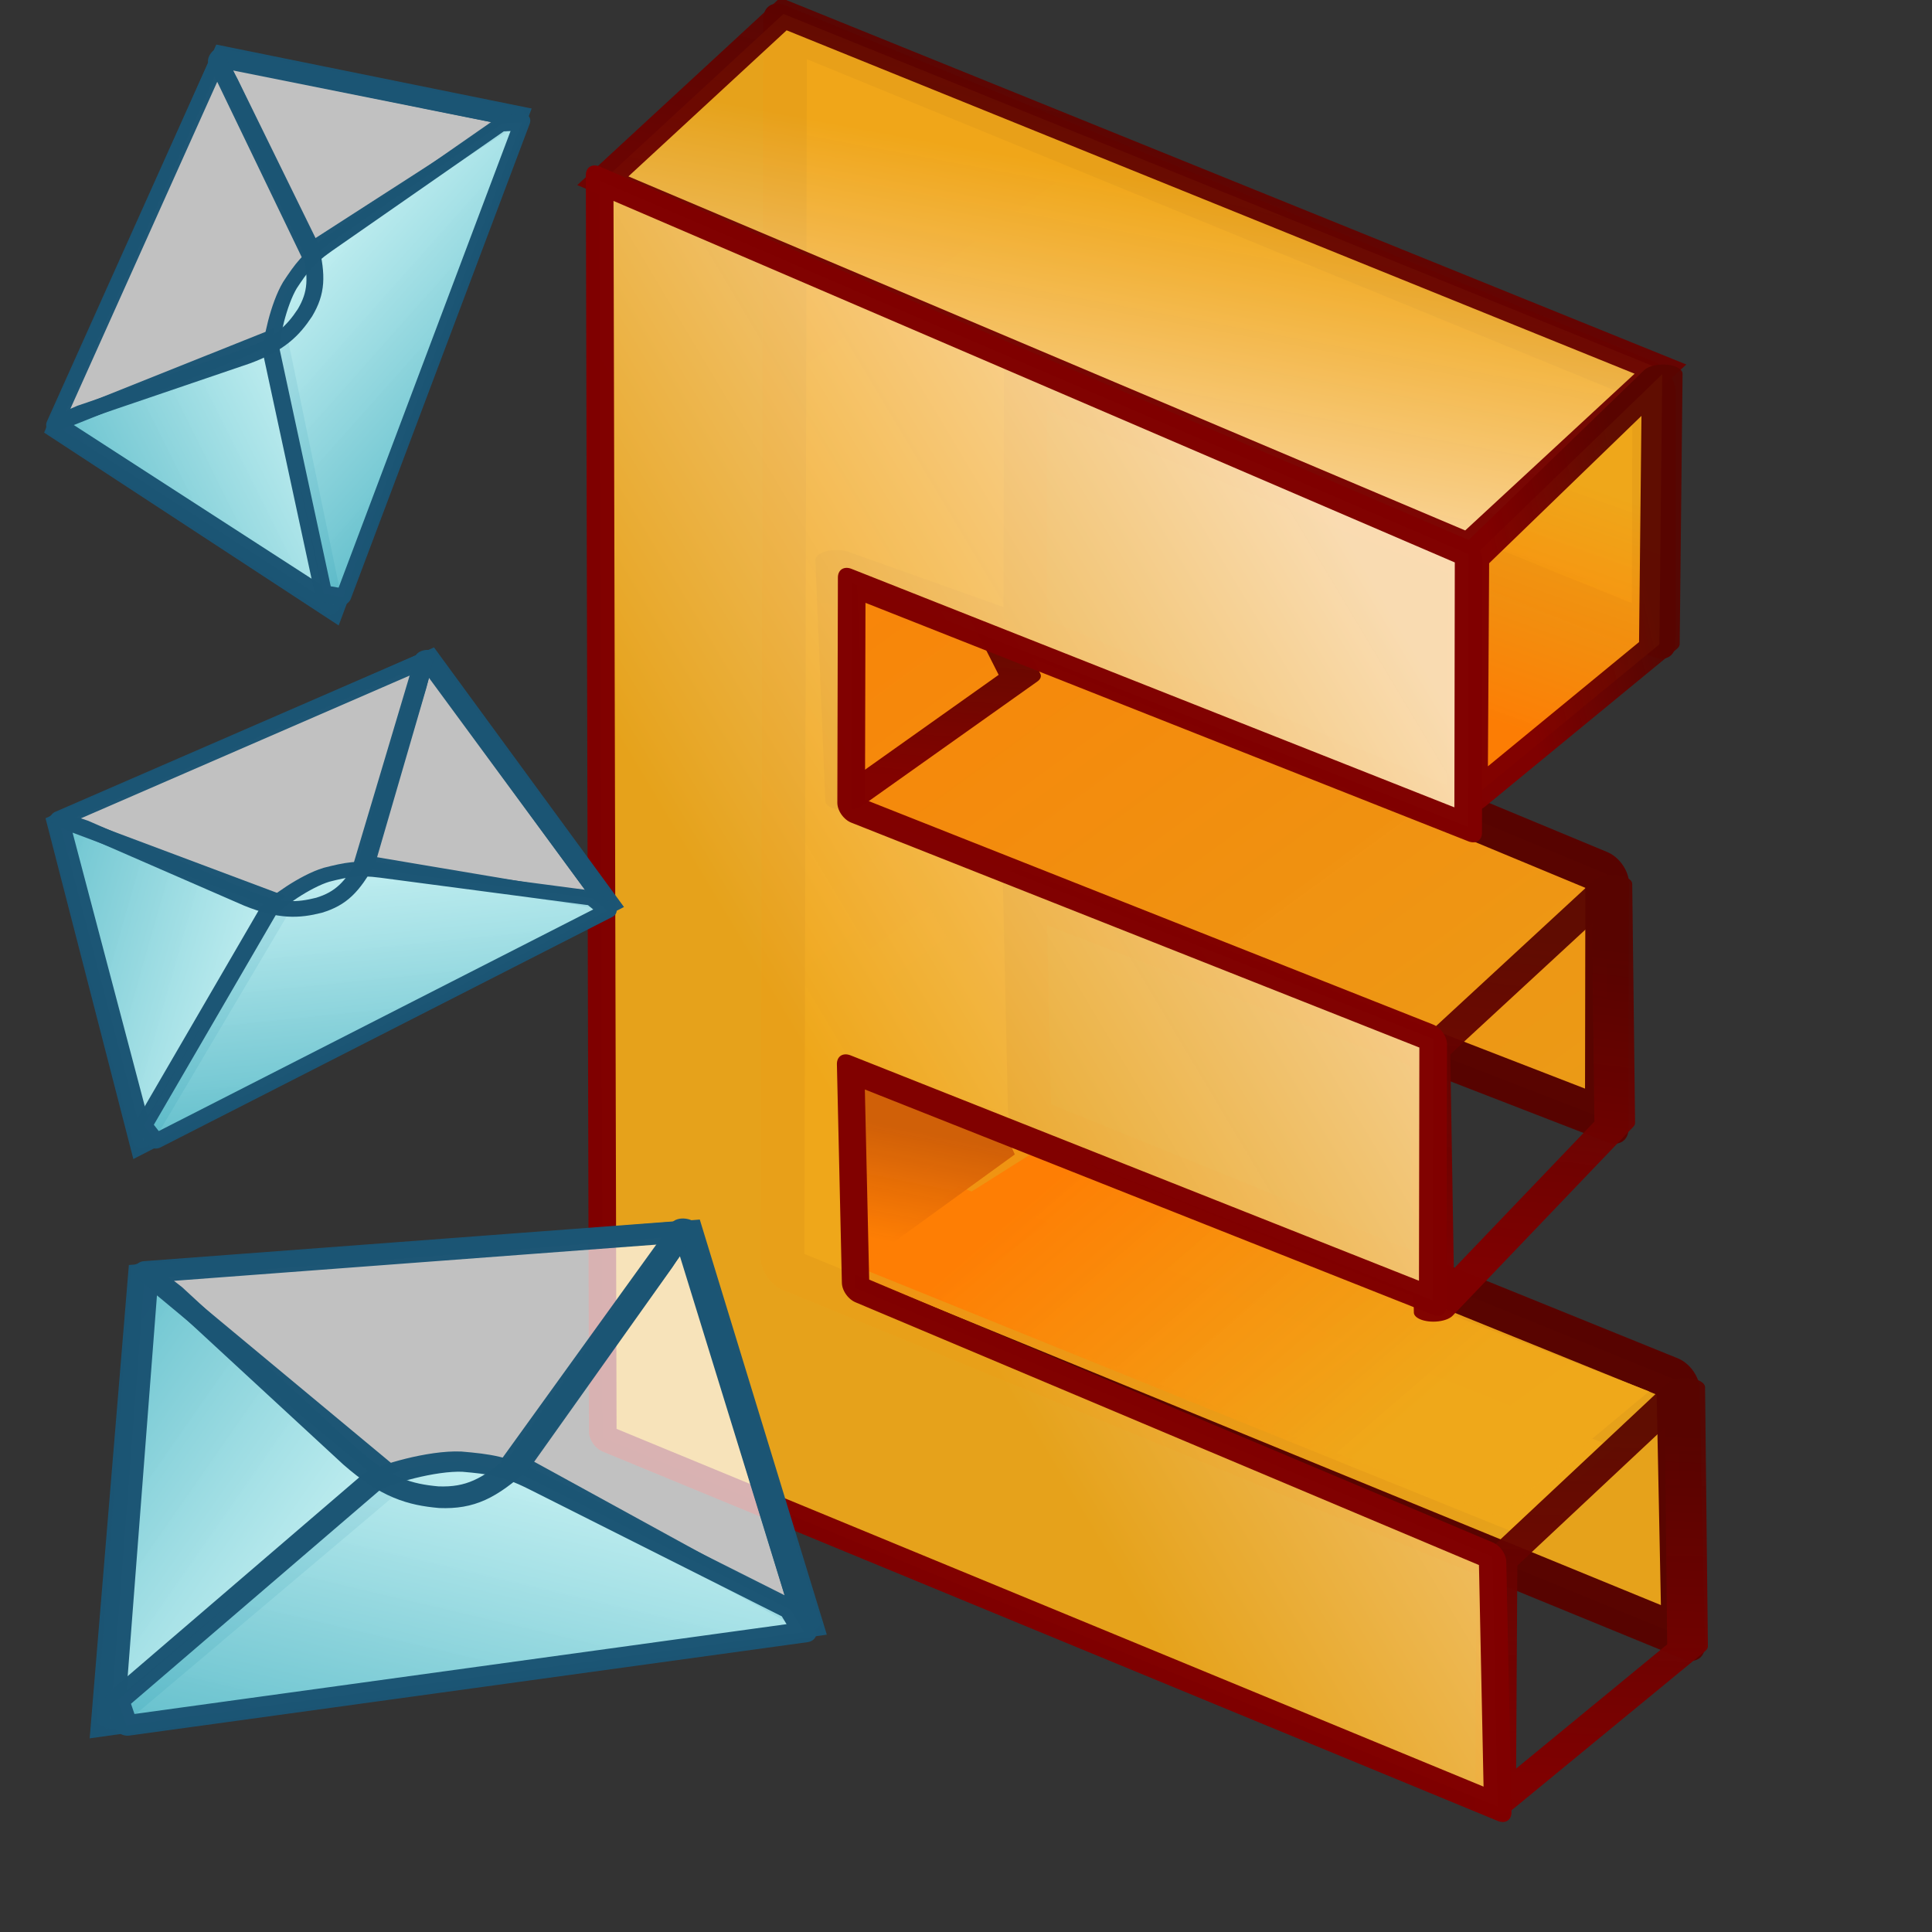 <?xml version="1.0" standalone="no"?>
<!DOCTYPE svg PUBLIC "-//W3C//DTD SVG 20010904//EN"
"http://www.w3.org/TR/2001/REC-SVG-20010904/DTD/svg10.dtd">
<!-- Created with Sodipodi ("http://www.sodipodi.com/") -->
<svg
   width="128pt"
   height="128pt"
   id="svg1"
   sodipodi:version="0.27"
   sodipodi:docname="/mnt/windows/Themes/Work/Blue-Sphere/kmail-b-2.0.svg"
   sodipodi:docbase="/mnt/windows/Themes/Work/Blue-Sphere/"
   xmlns="http://www.w3.org/2000/svg"
   xmlns:sodipodi="http://sodipodi.sourceforge.net/DTD/sodipodi-0.dtd"
   xmlns:xlink="http://www.w3.org/1999/xlink">
  <rect width="100%" height="100%" fill="#333333" stroke="none"/>
  <defs
     id="defs22">
    <linearGradient
       id="linearGradient180">
      <stop
         offset="0"
         style="stop-color:#fe7e04;stop-opacity:0.992;"
         id="stop181" />
      <stop
         offset="1"
         style="stop-color:#cf5d07;stop-opacity:0.953;"
         id="stop182" />
    </linearGradient>
    <linearGradient
       id="linearGradient174">
      <stop
         offset="0"
         style="stop-color:#800000;stop-opacity:0.992;"
         id="stop175" />
      <stop
         offset="1"
         style="stop-color:#580400;stop-opacity:0.953;"
         id="stop176" />
    </linearGradient>
    <linearGradient
       id="linearGradient166">
      <stop
         offset="0"
         style="stop-color:#fe7e04;stop-opacity:0.992;"
         id="stop167" />
      <stop
         offset="1"
         style="stop-color:#efa81a;stop-opacity:0.953;"
         id="stop168" />
    </linearGradient>
    <linearGradient
       id="linearGradient161">
      <stop
         offset="0"
         style="stop-color:#fbddb2;stop-opacity:0.992;"
         id="stop162" />
      <stop
         offset="1"
         style="stop-color:#efa81a;stop-opacity:0.953;"
         id="stop163" />
    </linearGradient>
    <linearGradient
       id="linearGradient124">
      <stop
         offset="0"
         style="stop-color:#6ace34;stop-opacity:0.992;"
         id="stop125" />
      <stop
         offset="1"
         style="stop-color:#3d7a35;stop-opacity:0.953;"
         id="stop126" />
    </linearGradient>
    <linearGradient
       id="linearGradient120">
      <stop
         offset="0"
         style="stop-color:#f52755;stop-opacity:0.992;"
         id="stop121" />
      <stop
         offset="1"
         style="stop-color:#a81837;stop-opacity:0.953;"
         id="stop122" />
    </linearGradient>
    <linearGradient
       id="linearGradient96">
      <stop
         offset="0"
         style="stop-color:#fbddb2;stop-opacity:0.992;"
         id="stop97" />
      <stop
         offset="1"
         style="stop-color:#efa81a;stop-opacity:0.953;"
         id="stop98" />
    </linearGradient>
    <linearGradient
       id="linearGradient1857">
      <stop
         offset="0"
         style="stop-color:#fbddc7;stop-opacity:0.992;"
         id="stop1858" />
      <stop
         offset="1"
         style="stop-color:#efa81a;stop-opacity:0.953;"
         id="stop1859" />
    </linearGradient>
    <linearGradient
       id="linearGradient168">
      <stop
         offset="0"
         style="stop-color:#cdffff;stop-opacity:1;"
         id="stop169" />
      <stop
         offset="1"
         style="stop-color:#0c5d7d;stop-opacity:0.906;"
         id="stop170" />
    </linearGradient>
    <linearGradient
       id="linearGradient90">
      <stop
         offset="0"
         style="stop-color:#cdffff;stop-opacity:1;"
         id="stop91" />
      <stop
         offset="1"
         style="stop-color:#006b97;stop-opacity:0.906;"
         id="stop92" />
    </linearGradient>
    <linearGradient
       id="linearGradient67">
      <stop
         offset="0"
         style="stop-color:#d7ffff;stop-opacity:0.898;"
         id="stop70" />
      <stop
         offset="1"
         style="stop-color:#2ea6b9;stop-opacity:0.953;"
         id="stop69" />
    </linearGradient>
    <linearGradient
       id="linearGradient57">
      <stop
         offset="0"
         style="stop-color:#ffffff;stop-opacity:1;"
         id="stop59" />
      <stop
         offset="1"
         style="stop-color:#797979;stop-opacity:1;"
         id="stop58" />
    </linearGradient>
    <defs
       id="defs4">
      <radialGradient
         id="1"
         cx="869.603"
         cy="1973.58"
         r="2106.65"
         fx="869.603"
         fy="1973.58"
         gradientUnits="userSpaceOnUse"
         xlink:href="#linearGradient67" />
    </defs>
    <defs
       id="defs11">
      <linearGradient
         id="2"
         x1="255.848"
         y1="119.147"
         x2="375.686"
         y2="34.101"
         gradientUnits="userSpaceOnUse">
        <stop
           offset="0"
           style="stop-color:#ffffff"
           id="stop13" />
        <stop
           offset="1"
           style="stop-color:#000000"
           id="stop14" />
      </linearGradient>
    </defs>
    <defs
       id="defs16">
      <linearGradient
         id="3"
         x1="275.053"
         y1="109.384"
         x2="356.481"
         y2="30.864"
         gradientUnits="userSpaceOnUse"
         xlink:href="#linearGradient57" />
    </defs>
    <radialGradient
       cx="3.03981e-14"
       cy="1.05578e-10"
       r="0.773"
       fx="3.03981e-14"
       fy="1.05578e-10"
       xlink:href="#linearGradient168"
       id="radialGradient88"
       gradientUnits="objectBoundingBox"
       gradientTransform="matrix(0.946,0,0,1.057,0.264,0.25)"
       spreadMethod="pad" />
    <linearGradient
       x1="2.696"
       y1="1.147"
       x2="3.851"
       y2="0.623"
       xlink:href="#linearGradient67"
       id="linearGradient89"
       gradientUnits="objectBoundingBox"
       gradientTransform="translate(-2.658,-0.201)"
       spreadMethod="pad" />
    <linearGradient
       xlink:href="#linearGradient96"
       id="linearGradient1856"
       x1="-0.003"
       y1="1.311"
       x2="0.053"
       y2="-0.247"
       gradientUnits="objectBoundingBox"
       gradientTransform="matrix(1.28,-1.281,0.38,0.401,0.419,0.456)"
       spreadMethod="pad" />
    <radialGradient
       xlink:href="#linearGradient1857"
       id="radialGradient1860"
       cx="-5.51513e-06"
       cy="-1.48419e-06"
       fx="-5.51513e-06"
       fy="-1.48419e-06"
       r="0.694"
       gradientUnits="objectBoundingBox"
       gradientTransform="matrix(1.648,-1.649,0.295,0.311,0.003,0.809)"
       spreadMethod="pad" />
    <radialGradient
       xlink:href="#linearGradient96"
       id="radialGradient95"
       cx="6.46047e-09"
       cy="5.68149e-08"
       fx="6.46047e-09"
       fy="5.68149e-08"
       r="0.242"
       gradientUnits="objectBoundingBox"
       gradientTransform="matrix(0.819,0,0,1.221,0.418,0.463)"
       spreadMethod="pad" />
    <linearGradient
       xlink:href="#linearGradient174"
       id="linearGradient123"
       x1="-0.322"
       y1="1.138"
       x2="0.408"
       y2="-0.762"
       gradientUnits="objectBoundingBox"
       gradientTransform="matrix(1.28,-1.281,0.38,0.401,0.419,0.456)"
       spreadMethod="pad" />
    <linearGradient
       xlink:href="#linearGradient174"
       id="linearGradient127"
       x1="-0.067"
       y1="-0.238"
       x2="0.017"
       y2="0.627"
       gradientUnits="objectBoundingBox"
       gradientTransform="matrix(1.28,-1.281,0.38,0.401,0.419,0.456)"
       spreadMethod="pad" />
    <linearGradient
       xlink:href="#linearGradient96"
       id="linearGradient544"
       x1="0.897"
       y1="0.102"
       x2="0.34"
       y2="0.727"
       gradientUnits="objectBoundingBox"
       gradientTransform="translate(-5.25095e-08,7.20831e-09)"
       spreadMethod="pad" />
    <linearGradient
       x1="0.166"
       y1="0.082"
       x2="0.873"
       y2="0.926"
       xlink:href="#linearGradient166"
       id="linearGradient164"
       gradientUnits="objectBoundingBox"
       gradientTransform="matrix(1,3.40311e-10,-4.38656e-11,1,2.82128e-08,1.79944e-06)"
       spreadMethod="pad" />
    <linearGradient
       x1="-0.202"
       y1="-0.064"
       x2="0.247"
       y2="0.114"
       xlink:href="#linearGradient166"
       id="linearGradient169"
       gradientUnits="objectBoundingBox"
       gradientTransform="matrix(1.28,-1.281,0.38,0.401,0.419,0.456)"
       spreadMethod="pad" />
    <linearGradient
       xlink:href="#linearGradient174"
       id="linearGradient177"
       x1="0.108"
       y1="0.531"
       x2="0.857"
       y2="0.559"
       gradientUnits="objectBoundingBox"
       gradientTransform="matrix(1,-1.2365e-09,7.58043e-10,1,2.43576e-06,-1.84171e-05)"
       spreadMethod="pad" />
    <linearGradient
       xlink:href="#linearGradient174"
       id="linearGradient178"
       x1="0.071"
       y1="0.527"
       x2="0.887"
       y2="0.526"
       gradientUnits="objectBoundingBox"
       gradientTransform="matrix(1,-1.2365e-09,7.58043e-10,1,1.58815e-07,-2.75515e-07)"
       spreadMethod="pad" />
    <linearGradient
       x1="-0.202"
       y1="-0.064"
       x2="0.247"
       y2="0.114"
       xlink:href="#linearGradient180"
       id="linearGradient183"
       gradientUnits="objectBoundingBox"
       gradientTransform="matrix(1.28,-1.281,0.38,0.401,0.419,0.456)"
       spreadMethod="pad" />
  </defs>
  <sodipodi:namedview
     id="base">
    <sodipodi:guide
       orientation="vertical"
       position="42.599"
       id="sodipodi:guide880" />
    <sodipodi:guide
       orientation="vertical"
       position="59.962"
       id="sodipodi:guide881" />
    <sodipodi:guide
       orientation="vertical"
       position="118.915"
       id="sodipodi:guide882" />
    <sodipodi:guide
       orientation="vertical"
       position="105.994"
       id="sodipodi:guide883" />
  </sodipodi:namedview>
  <path
     d="M 56.017 8.343 L 56.076 10.693 L 63.14 10.66 L 63.202 13.344 L 53.389 13.344 L 53.389 0.219 L 62.858 0.219 L 62.859 2.87 L 56.017 2.894 L 56.016 5.577 L 62.358 5.61 L 62.359 8.204 L 56.017 8.343 z "
     id="path105"
     style="font-size:12;fill:url(#linearGradient164);stroke:#580400;stroke-width:0.475;stroke-linejoin:round;stroke-opacity:0.992;"
     transform="matrix(8.107,3.324,-0.017,8.343,-363.466,-176.835)"
     sodipodi:nodetypes="ccccccccccccc" />
  <path
     transform="matrix(0.9,0.467,-0.487,0.863,-19.841,-55.979)"
     style="font-size:12;fill:url(#linearGradient1856);fill-rule:evenodd;stroke:url(#linearGradient123);stroke-width:2.5;stroke-opacity:0.99;"
     d="M 104.281 9.865 L 97.713 30.491 L 179.106 23.926 L 186.079 1.953 L 104.281 9.865 z "
     id="path160"
     sodipodi:nodetypes="ccccc" />
  <path
     transform="matrix(0.653,0.363,-0.353,0.671,22.822,56.105)"
     style="font-size:12;fill:url(#linearGradient169);fill-rule:evenodd;stroke-width:1pt;"
     d="M 103.672 16.498 L 97.098 30.463 L 181.087 20.262 L 186.719 5.955 L 103.672 16.498 z "
     id="path171"
     sodipodi:nodetypes="ccccc" />
  <path
     transform="matrix(0.177,-0.618,1.289,0.059,93.524,246.925)"
     style="font-size:12;fill:url(#linearGradient169);fill-rule:evenodd;stroke:url(#linearGradient178);stroke-width:2.761;stroke-linejoin:round;stroke-opacity:0.992;"
     d="M 142.614 10.354 L 166.124 20.284 L 202.63 15.077 L 176.604 5.787 L 142.614 10.354 z "
     id="path170"
     sodipodi:nodetypes="ccccc" />
  <path
     transform="matrix(0.653,0.363,-0.353,0.671,22.822,56.105)"
     style="font-size:12;fill:url(#linearGradient169);fill-rule:evenodd;stroke-width:1pt;"
     d="M 109.589 8.856 L 97.098 30.463 L 178.363 19.515 L 187.21 -1.712 L 109.589 8.856 z "
     id="path165"
     sodipodi:nodetypes="ccccc" />
  <path
     transform="matrix(0.177,-0.61,1.289,0.058,87.596,199.874)"
     style="font-size:12;fill:url(#linearGradient169);fill-rule:evenodd;stroke:url(#linearGradient177);stroke-width:2.761;stroke-linejoin:round;stroke-opacity:0.992;"
     d="M 138.729 11.28 L 166.88 19.789 L 201.006 14.908 L 175.811 5.896 L 138.729 11.28 z "
     id="path172"
     sodipodi:nodetypes="ccccc" />
  <path
     transform="matrix(0.177,-0.618,1.289,0.059,92.042,157.889)"
     style="font-size:12;fill:url(#linearGradient169);fill-rule:evenodd;stroke:url(#linearGradient127);stroke-width:2.761;stroke-linejoin:round;stroke-opacity:0.992;"
     d="M 141.746 9.69 L 165.256 19.62 L 203.386 14.581 L 175.737 5.123 L 141.746 9.69 z "
     id="path173"
     sodipodi:nodetypes="ccccc" />
  <path
     transform="matrix(0.177,-0.618,1.289,0.059,37.123,204.44)"
     style="font-size:12;fill:url(#linearGradient183);fill-rule:evenodd;stroke:url(#linearGradient177);stroke-width:2.761;stroke-linejoin:round;stroke-opacity:0.992;"
     d="M 149.718 8.986 L 167.489 17.747 L 173.729 15.524 L 177.324 4.905 L 149.718 8.986 z "
     id="path179"
     sodipodi:nodetypes="ccccc" />
  <path
     transform="matrix(0.177,-0.618,1.289,0.059,35.609,158.732)"
     style="font-size:12;fill:url(#linearGradient183);fill-rule:evenodd;stroke:url(#linearGradient177);stroke-width:2.761;stroke-linejoin:round;stroke-opacity:0.992;"
     d="M 143.444 10.632 L 162.082 20.057 L 170.629 16.733 L 177.361 5.291 L 143.444 10.632 z "
     id="path184"
     sodipodi:nodetypes="ccccc" />
  <path
     d="M 56.142 8.353 L 56.201 10.643 L 63.14 10.72 L 63.202 13.344 L 53.451 13.319 L 53.389 0.038 L 62.858 0.219 L 62.859 3.108 L 56.142 3.202 L 56.141 5.587 L 62.483 5.5 L 62.484 8.27 L 56.142 8.353 z "
     id="path60"
     style="font-size:12;fill:url(#linearGradient544);stroke:#800000;stroke-width:0.301;stroke-linejoin:round;stroke-opacity:0.99;"
     transform="matrix(8.107,3.324,-0.017,8.343,-379.852,-161.816)"
     sodipodi:nodetypes="ccccccccccccc" />
  <g
     id="g202"
     transform="matrix(0.332,0.397,-0.397,0.332,-10.708,11.641)"
     style="stroke:#1c5574;stroke-opacity:0.992;">
    <path
       style="font-size:12;fill:#ffffff;fill-opacity:0.699;stroke:#1c5574;stroke-width:16.271;stroke-opacity:0.992;"
       d="M 46.837 5.958 L 336.735 -95.429 L 399.742 354.326 L 23.947 535.103 L 46.837 5.958 z "
       id="path1762"
       transform="matrix(0.226,-0.229,0.115,0.094,166.955,100.252)"
       sodipodi:nodetypes="ccccc" />
    <path
       style="font-size:12;fill:url(#linearGradient89);stroke:#1c5574;stroke-width:7.273;stroke-linecap:round;stroke-linejoin:round;stroke-opacity:0.992;"
       d="M 264.051 127.954 L 365.132 136.676 L 239.424 -2.836 L 264.051 127.954 z "
       id="path1764"
       transform="matrix(-0.549,0.143,0.101,-0.513,365.045,107.897)"
       sodipodi:nodetypes="cccc" />
    <path
       style="font-size:12;fill:url(#linearGradient89);stroke:#1c5574;stroke-width:7.273;stroke-linecap:round;stroke-linejoin:round;stroke-opacity:0.992;"
       d="M 232.266 127.09 L 325.833 112.934 L 190.717 22.128 L 232.266 127.09 z "
       id="path1033"
       transform="matrix(0.549,-0.143,-0.101,0.513,129.234,30.352)"
       sodipodi:nodetypes="cccc" />
    <path
       style="font-size:12;fill:url(#linearGradient89);stroke:#1c5574;stroke-width:7.19;stroke-linecap:round;stroke-linejoin:round;stroke-opacity:0.992;"
       d="M 233.237 103.983 C 236.318 113.178 239.45 116.62 245.253 122.457 C 251.864 128.454 266.591 134.096 271.475 134.525 L 385.969 128.156 L 390.432 120.119 L 208.874 14.694 L 206.33 22.985 L 233.237 103.983 z "
       id="path1035"
       transform="matrix(-0.024,0.503,-0.547,0.073,310.859,-63.038)"
       sodipodi:nodetypes="cccccccc" />
    <path
       style="font-size:12;fill:url(#linearGradient89);stroke:#1c5574;stroke-width:6.425;stroke-linecap:round;stroke-linejoin:round;stroke-opacity:0.992;"
       d="M 256.914 75.16 C 258.121 88.145 262.028 94.025 267.831 99.862 C 274.442 105.859 280.726 107.453 293.467 107.373 L 367.436 91.79 L 377.764 89.238 L 251.01 -1.191 L 252.634 9.038 L 256.914 75.16 z "
       id="path1032"
       transform="matrix(-0.015,-0.558,0.612,-0.043,183.012,229.929)"
       sodipodi:nodetypes="cccccccc" />
  </g>
  <g
     id="g884"
     transform="matrix(0.329,0.197,-0.197,0.329,-35.811,7.602)"
     style="stroke:#1c5574;stroke-opacity:0.992;">
    <path
       style="font-size:12;fill:#ffffff;fill-opacity:0.699;stroke:#1c5574;stroke-width:16.271;stroke-opacity:0.992;"
       d="M 46.837 5.958 L 336.735 -95.429 L 399.742 354.326 L 23.947 535.103 L 46.837 5.958 z "
       id="path885"
       transform="matrix(0.226,-0.229,0.115,0.094,166.955,100.252)"
       sodipodi:nodetypes="ccccc" />
    <path
       style="font-size:12;fill:url(#linearGradient89);stroke:#1c5574;stroke-width:7.273;stroke-linecap:round;stroke-linejoin:round;stroke-opacity:0.992;"
       d="M 264.051 127.954 L 365.132 136.676 L 239.424 -2.836 L 264.051 127.954 z "
       id="path886"
       transform="matrix(-0.549,0.143,0.101,-0.513,365.045,107.897)"
       sodipodi:nodetypes="cccc" />
    <path
       style="font-size:12;fill:url(#linearGradient89);stroke:#1c5574;stroke-width:7.273;stroke-linecap:round;stroke-linejoin:round;stroke-opacity:0.992;"
       d="M 232.266 127.09 L 325.833 112.934 L 190.717 22.128 L 232.266 127.09 z "
       id="path887"
       transform="matrix(0.549,-0.143,-0.101,0.513,129.234,30.352)"
       sodipodi:nodetypes="cccc" />
    <path
       style="font-size:12;fill:url(#linearGradient89);stroke:#1c5574;stroke-width:7.19;stroke-linecap:round;stroke-linejoin:round;stroke-opacity:0.992;"
       d="M 233.237 103.983 C 236.318 113.178 239.45 116.62 245.253 122.457 C 251.864 128.454 266.591 134.096 271.475 134.525 L 385.969 128.156 L 390.432 120.119 L 208.874 14.694 L 206.33 22.985 L 233.237 103.983 z "
       id="path888"
       transform="matrix(-0.024,0.503,-0.547,0.073,310.859,-63.038)"
       sodipodi:nodetypes="cccccccc" />
    <path
       style="font-size:12;fill:url(#linearGradient89);stroke:#1c5574;stroke-width:6.425;stroke-linecap:round;stroke-linejoin:round;stroke-opacity:0.992;"
       d="M 256.914 75.16 C 258.121 88.145 262.028 94.025 267.831 99.862 C 274.442 105.859 280.726 107.453 293.467 107.373 L 367.436 91.79 L 377.764 89.238 L 251.01 -1.191 L 252.634 9.038 L 256.914 75.16 z "
       id="path889"
       transform="matrix(-0.015,-0.558,0.612,-0.043,183.012,229.929)"
       sodipodi:nodetypes="cccccccc" />
  </g>
  <g
     id="g890"
     transform="matrix(0.376,-0.076,0.076,0.376,-69.134,17.229)"
     style="stroke:#1c5574;stroke-opacity:0.992;">
    <path
       style="font-size:12;fill:#ffffff;fill-opacity:0.699;stroke:#1c5574;stroke-width:16.271;stroke-opacity:0.992;"
       d="M 46.837 5.958 L 336.735 -95.429 L 399.742 354.326 L 23.947 535.103 L 46.837 5.958 z "
       id="path891"
       transform="matrix(0.226,-0.229,0.115,0.094,166.955,100.252)"
       sodipodi:nodetypes="ccccc" />
    <path
       style="font-size:12;fill:url(#linearGradient89);stroke:#1c5574;stroke-width:7.273;stroke-linecap:round;stroke-linejoin:round;stroke-opacity:0.992;"
       d="M 264.051 127.954 L 365.132 136.676 L 239.424 -2.836 L 264.051 127.954 z "
       id="path892"
       transform="matrix(-0.549,0.143,0.101,-0.513,365.045,107.897)"
       sodipodi:nodetypes="cccc" />
    <path
       style="font-size:12;fill:url(#linearGradient89);stroke:#1c5574;stroke-width:7.273;stroke-linecap:round;stroke-linejoin:round;stroke-opacity:0.992;"
       d="M 232.266 127.09 L 325.833 112.934 L 190.717 22.128 L 232.266 127.09 z "
       id="path893"
       transform="matrix(0.549,-0.143,-0.101,0.513,129.234,30.352)"
       sodipodi:nodetypes="cccc" />
    <path
       style="font-size:12;fill:url(#linearGradient89);stroke:#1c5574;stroke-width:7.19;stroke-linecap:round;stroke-linejoin:round;stroke-opacity:0.992;"
       d="M 233.237 103.983 C 236.318 113.178 239.45 116.62 245.253 122.457 C 251.864 128.454 266.591 134.096 271.475 134.525 L 385.969 128.156 L 390.432 120.119 L 208.874 14.694 L 206.33 22.985 L 233.237 103.983 z "
       id="path894"
       transform="matrix(-0.024,0.503,-0.547,0.073,310.859,-63.038)"
       sodipodi:nodetypes="cccccccc" />
    <path
       style="font-size:12;fill:url(#linearGradient89);stroke:#1c5574;stroke-width:6.425;stroke-linecap:round;stroke-linejoin:round;stroke-opacity:0.992;"
       d="M 256.914 75.16 C 258.121 88.145 262.028 94.025 267.831 99.862 C 274.442 105.859 280.726 107.453 293.467 107.373 L 367.436 91.79 L 377.764 89.238 L 251.01 -1.191 L 252.634 9.038 L 256.914 75.16 z "
       id="path895"
       transform="matrix(-0.015,-0.558,0.612,-0.043,183.012,229.929)"
       sodipodi:nodetypes="cccccccc" />
  </g>
</svg>
